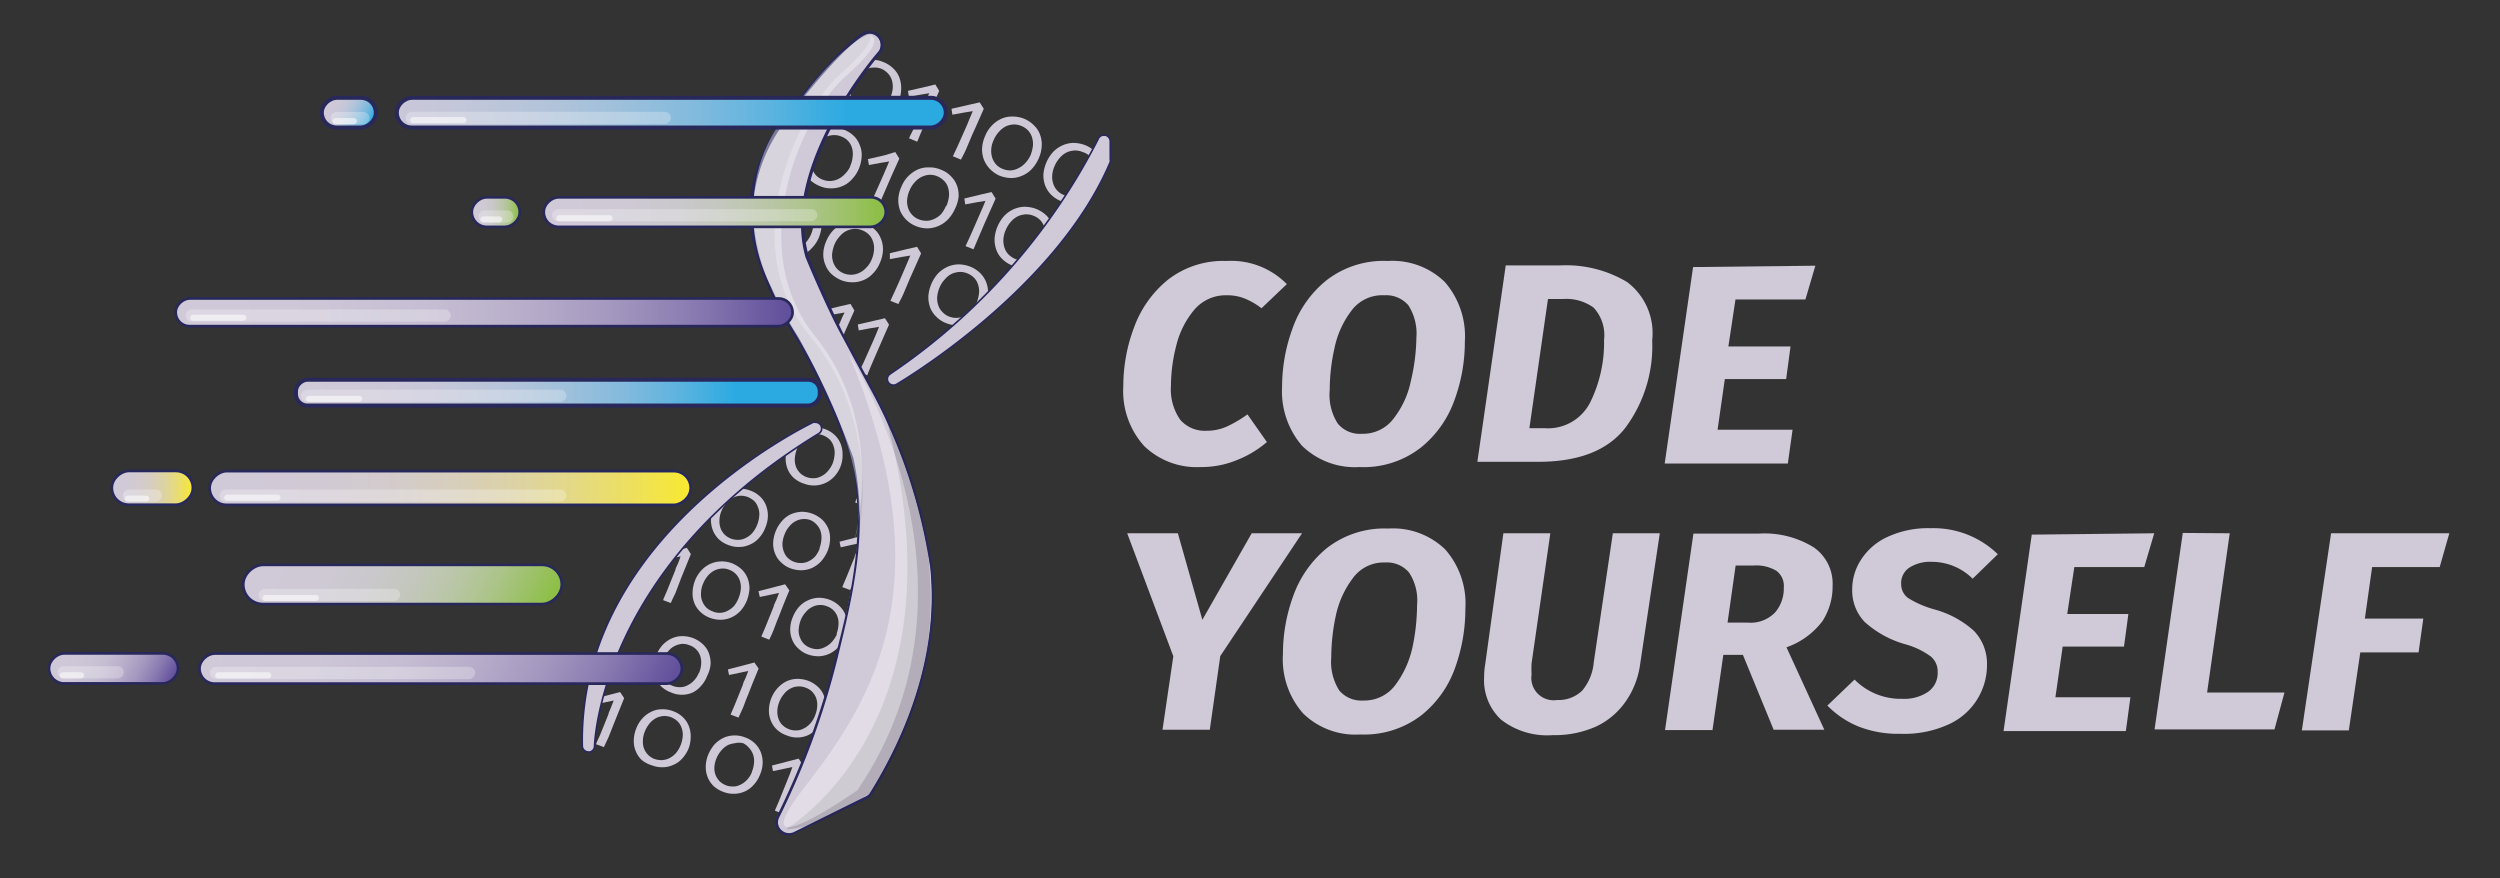 <svg id="Layer_1" data-name="Layer 1" xmlns="http://www.w3.org/2000/svg" xmlns:xlink="http://www.w3.org/1999/xlink" viewBox="0 0 148 52"><rect x="0" y="0" width="148" height="52" fill="#333333" stroke="none"/><defs><style>.cls-1{fill:#cfc8d7;}.cls-2{fill:url(#linear-gradient);}.cls-3{fill:#28285b;}.cls-4{fill:url(#linear-gradient-2);}.cls-5{fill:none;stroke-width:0.1px;}.cls-10,.cls-11,.cls-12,.cls-13,.cls-14,.cls-15,.cls-16,.cls-17,.cls-18,.cls-19,.cls-5,.cls-9{stroke:#28285b;stroke-miterlimit:10;}.cls-20,.cls-6{fill:#1d1d1b;}.cls-6{opacity:0.09;}.cls-21,.cls-22,.cls-23,.cls-7{fill:#fff;}.cls-7{opacity:0.39;}.cls-8{fill:url(#linear-gradient-3);}.cls-10,.cls-13,.cls-15,.cls-16,.cls-17,.cls-18,.cls-19,.cls-9{stroke-width:0.16px;}.cls-9{fill:url(#linear-gradient-4);}.cls-10{fill:url(#linear-gradient-5);}.cls-11,.cls-12,.cls-14{stroke-width:0.24px;}.cls-11{fill:url(#linear-gradient-6);}.cls-12{fill:url(#linear-gradient-7);}.cls-13{fill:url(#linear-gradient-8);}.cls-14{fill:url(#linear-gradient-9);}.cls-15{fill:url(#linear-gradient-10);}.cls-16{fill:url(#linear-gradient-11);}.cls-17{fill:url(#linear-gradient-12);}.cls-18{fill:url(#linear-gradient-13);}.cls-19{fill:url(#linear-gradient-14);}.cls-20{opacity:0.16;}.cls-21{opacity:0.36;}.cls-22{opacity:0.26;}.cls-23{opacity:0.55;}.cls-24{fill:#d0c9d8;}</style><linearGradient id="linear-gradient" x1="37.54" y1="51.06" x2="52.12" y2="20.36" gradientUnits="userSpaceOnUse"><stop offset="0" stop-color="#d0c9d8"/><stop offset="0.87" stop-color="#d0c9d8"/><stop offset="0.99" stop-color="#d0c9d8"/></linearGradient><linearGradient id="linear-gradient-2" x1="37.7" y1="33.15" x2="60.29" y2="14.71" xlink:href="#linear-gradient"/><linearGradient id="linear-gradient-3" x1="53.58" y1="25.88" x2="40.37" y2="35.39" xlink:href="#linear-gradient"/><linearGradient id="linear-gradient-4" x1="14.76" y1="33.68" x2="37.41" y2="45.47" gradientTransform="translate(65.66 13.49) rotate(90)" gradientUnits="userSpaceOnUse"><stop offset="0" stop-color="#d0c9d8"/><stop offset="0.24" stop-color="#cdc6d7"/><stop offset="0.42" stop-color="#c5bdd2"/><stop offset="0.57" stop-color="#b7adca"/><stop offset="0.71" stop-color="#a397bf"/><stop offset="0.84" stop-color="#897bb1"/><stop offset="0.96" stop-color="#6a58a0"/><stop offset="0.99" stop-color="#63509c"/></linearGradient><linearGradient id="linear-gradient-5" x1="3.62" y1="37.96" x2="9.8" y2="41.18" gradientTransform="translate(46.28 32.86) rotate(90)" xlink:href="#linear-gradient-4"/><linearGradient id="linear-gradient-6" x1="12.77" y1="6.67" x2="50.59" y2="6.67" gradientTransform="translate(46.41 -33.07) rotate(90)" gradientUnits="userSpaceOnUse"><stop offset="0" stop-color="#d0c9d8"/><stop offset="0.22" stop-color="#cdc8d8"/><stop offset="0.37" stop-color="#c4c7d9"/><stop offset="0.51" stop-color="#b4c4da"/><stop offset="0.63" stop-color="#9ec0db"/><stop offset="0.75" stop-color="#82badd"/><stop offset="0.86" stop-color="#5fb4df"/><stop offset="0.96" stop-color="#36ace1"/><stop offset="0.99" stop-color="#2baae2"/></linearGradient><linearGradient id="linear-gradient-7" x1="19.3" y1="5.97" x2="22" y2="7.37" gradientTransform="translate(27.32 -13.98) rotate(90)" xlink:href="#linear-gradient-6"/><linearGradient id="linear-gradient-8" x1="16.29" y1="30.68" x2="31.37" y2="38.52" gradientTransform="translate(58.43 10.77) rotate(90)" gradientUnits="userSpaceOnUse"><stop offset="0" stop-color="#d0c9d8"/><stop offset="0.23" stop-color="#cfc9d5"/><stop offset="0.39" stop-color="#cac8cc"/><stop offset="0.53" stop-color="#c3c7bc"/><stop offset="0.66" stop-color="#b9c6a6"/><stop offset="0.78" stop-color="#acc48a"/><stop offset="0.89" stop-color="#9cc167"/><stop offset="0.99" stop-color="#8cbf44"/></linearGradient><linearGradient id="linear-gradient-9" x1="16.27" y1="23.07" x2="43.9" y2="23.35" gradientTransform="translate(56.27 -9.78) rotate(90)" xlink:href="#linear-gradient-6"/><linearGradient id="linear-gradient-10" x1="10.4" y1="18.49" x2="46.91" y2="18.49" gradientTransform="translate(47.14 -10.17) rotate(90)" xlink:href="#linear-gradient-4"/><linearGradient id="linear-gradient-11" x1="32.19" y1="12.56" x2="52.44" y2="12.56" gradientTransform="translate(54.87 -29.76) rotate(90)" xlink:href="#linear-gradient-8"/><linearGradient id="linear-gradient-12" x1="27.93" y1="12.56" x2="30.77" y2="12.56" gradientTransform="translate(41.91 -16.8) rotate(90)" xlink:href="#linear-gradient-8"/><linearGradient id="linear-gradient-13" x1="12.41" y1="28.88" x2="40.9" y2="28.88" gradientTransform="translate(55.54 2.23) rotate(90)" gradientUnits="userSpaceOnUse"><stop offset="0" stop-color="#d0c9d8"/><stop offset="0.22" stop-color="#d1cad5"/><stop offset="0.37" stop-color="#d3cbcc"/><stop offset="0.51" stop-color="#d7cebc"/><stop offset="0.63" stop-color="#dcd2a6"/><stop offset="0.74" stop-color="#e3d88a"/><stop offset="0.85" stop-color="#ebde67"/><stop offset="0.96" stop-color="#f5e63e"/><stop offset="0.99" stop-color="#f8e831"/></linearGradient><linearGradient id="linear-gradient-14" x1="6.62" y1="28.88" x2="11.42" y2="28.88" gradientTransform="translate(37.9 19.87) rotate(90)" xlink:href="#linear-gradient-13"/></defs><path class="cls-1" d="M49.77,27.59a1.85,1.85,0,0,1-.38.62,1.63,1.63,0,0,1-1.15.53,1.65,1.65,0,0,1-.65-.11A1.68,1.68,0,0,1,47,28.3a1.45,1.45,0,0,1-.36-.5,1.65,1.65,0,0,1-.13-.66,1.84,1.84,0,0,1,.15-.7,2.2,2.2,0,0,1,.35-.6,1.92,1.92,0,0,1,.51-.39,1.42,1.42,0,0,1,.62-.16,1.67,1.67,0,0,1,.69.11,1.61,1.61,0,0,1,.58.35,1.41,1.41,0,0,1,.35.51,1.68,1.68,0,0,1,.12.63A1.84,1.84,0,0,1,49.77,27.59Zm-.48-.15a1.94,1.94,0,0,0,.12-.57,1.19,1.19,0,0,0-.08-.51A1,1,0,0,0,49.1,26a1.28,1.28,0,0,0-.38-.23,1.1,1.1,0,0,0-.46-.07,1.41,1.41,0,0,0-.38.1,1.35,1.35,0,0,0-.41.32,1.61,1.61,0,0,0-.3.48,2.08,2.08,0,0,0-.12.57,1.22,1.22,0,0,0,.1.53,1.18,1.18,0,0,0,.23.32,1.11,1.11,0,0,0,.79.29.86.86,0,0,0,.39-.09,1.18,1.18,0,0,0,.43-.31A1.63,1.63,0,0,0,49.29,27.44Z"/><path class="cls-1" d="M45.31,31.23a1.85,1.85,0,0,1-.38.62,1.43,1.43,0,0,1-.54.39,1.48,1.48,0,0,1-.62.14,1.6,1.6,0,0,1-.64-.11,1.73,1.73,0,0,1-.56-.33,1.56,1.56,0,0,1-.35-.5,1.65,1.65,0,0,1-.13-.66,2,2,0,0,1,.14-.7,1.88,1.88,0,0,1,.36-.6,1.92,1.92,0,0,1,.51-.39,1.39,1.39,0,0,1,.62-.16,1.67,1.67,0,0,1,.69.11,1.61,1.61,0,0,1,.58.35,1.33,1.33,0,0,1,.35.51,1.68,1.68,0,0,1,.12.63A1.88,1.88,0,0,1,45.31,31.23Zm-.49-.15a1.79,1.79,0,0,0,.13-.57,1.06,1.06,0,0,0-.09-.51.91.91,0,0,0-.22-.35,1.43,1.43,0,0,0-.38-.23,1.12,1.12,0,0,0-.46-.07,1.24,1.24,0,0,0-.39.1,1.18,1.18,0,0,0-.4.32,1.61,1.61,0,0,0-.3.48,1.5,1.5,0,0,0-.12.57,1.22,1.22,0,0,0,.1.53,1.12,1.12,0,0,0,.23.32,1.16,1.16,0,0,0,.36.22,1.29,1.29,0,0,0,.43.07,1,1,0,0,0,.39-.09,1.27,1.27,0,0,0,.43-.31A1.66,1.66,0,0,0,44.82,31.08Z"/><path class="cls-1" d="M49,32.6a2.23,2.23,0,0,1-.39.63,1.77,1.77,0,0,1-.53.39,1.69,1.69,0,0,1-.62.14,1.85,1.85,0,0,1-.65-.11,1.55,1.55,0,0,1-.55-.34,1.36,1.36,0,0,1-.36-.5,1.57,1.57,0,0,1-.13-.65,2.1,2.1,0,0,1,.51-1.3,1.61,1.61,0,0,1,.5-.4,1.83,1.83,0,0,1,.63-.16,1.77,1.77,0,0,1,.68.11,1.83,1.83,0,0,1,.59.36,1.6,1.6,0,0,1,.35.51,1.5,1.5,0,0,1,.11.63A2,2,0,0,1,49,32.6Zm-.49-.14a1.77,1.77,0,0,0,.12-.58,1.19,1.19,0,0,0-.08-.51,1,1,0,0,0-.23-.34A1,1,0,0,0,48,30.8a1,1,0,0,0-.47-.07,1,1,0,0,0-.38.1,1.1,1.1,0,0,0-.41.32,1.47,1.47,0,0,0-.29.48,1.68,1.68,0,0,0-.13.56,1.2,1.2,0,0,0,.11.53.87.87,0,0,0,.22.32,1.09,1.09,0,0,0,.36.22,1.11,1.11,0,0,0,.43.07.93.93,0,0,0,.4-.09,1.25,1.25,0,0,0,.42-.3A1.69,1.69,0,0,0,48.53,32.46Z"/><path class="cls-1" d="M44.22,35.54a2.15,2.15,0,0,1-.38.62,1.69,1.69,0,0,1-.54.39,1.65,1.65,0,0,1-.62.14,1.8,1.8,0,0,1-.64-.11,1.59,1.59,0,0,1-.56-.34,1.49,1.49,0,0,1-.36-.5,1.57,1.57,0,0,1-.12-.65,2.08,2.08,0,0,1,.14-.71,1.83,1.83,0,0,1,.36-.59,1.61,1.61,0,0,1,1.13-.55,1.66,1.66,0,0,1,.69.1,1.89,1.89,0,0,1,.58.36,1.46,1.46,0,0,1,.35.51,1.68,1.68,0,0,1,.12.63A2.38,2.38,0,0,1,44.22,35.54Zm-.49-.15a1.79,1.79,0,0,0,.13-.58,1.22,1.22,0,0,0-.09-.51,1,1,0,0,0-.23-.34,1.06,1.06,0,0,0-.37-.23,1,1,0,0,0-.46-.07,1.24,1.24,0,0,0-.39.1,1.31,1.31,0,0,0-.41.32,1.66,1.66,0,0,0-.29.48,1.46,1.46,0,0,0-.12.57,1.05,1.05,0,0,0,.1.52,1,1,0,0,0,.22.32,1,1,0,0,0,.36.22,1,1,0,0,0,.83,0,1.39,1.39,0,0,0,.43-.3A1.66,1.66,0,0,0,43.73,35.39Z"/><path class="cls-1" d="M50,37.7a2,2,0,0,1-.38.62,1.69,1.69,0,0,1-.54.39,1.6,1.6,0,0,1-.61.14,1.85,1.85,0,0,1-.65-.11,1.55,1.55,0,0,1-.55-.34,1.36,1.36,0,0,1-.36-.5,1.57,1.57,0,0,1-.13-.65,1.89,1.89,0,0,1,.15-.71,2,2,0,0,1,.35-.59,1.58,1.58,0,0,1,.51-.39,1.63,1.63,0,0,1,.62-.17,1.82,1.82,0,0,1,.69.11,1.68,1.68,0,0,1,.58.36,1.49,1.49,0,0,1,.36.51,1.67,1.67,0,0,1,.11.63A1.88,1.88,0,0,1,50,37.7Zm-.48-.16a1.94,1.94,0,0,0,.12-.57,1.19,1.19,0,0,0-.08-.51,1,1,0,0,0-.61-.57,1,1,0,0,0-.46-.07.93.93,0,0,0-.38.1,1.1,1.1,0,0,0-.41.32,1.5,1.5,0,0,0-.3.48,1.94,1.94,0,0,0-.12.57,1.06,1.06,0,0,0,.11.52.87.87,0,0,0,.22.32,1,1,0,0,0,.36.22,1.12,1.12,0,0,0,.43.08,1,1,0,0,0,.39-.1,1.28,1.28,0,0,0,.43-.3A1.84,1.84,0,0,0,49.55,37.54Z"/><path class="cls-1" d="M48.74,42.51a2,2,0,0,1-.38.63,1.69,1.69,0,0,1-.54.39,1.59,1.59,0,0,1-1.26,0,1.57,1.57,0,0,1-.56-.33,1.46,1.46,0,0,1-.35-.5,1.57,1.57,0,0,1-.13-.65,2,2,0,0,1,.5-1.3,1.77,1.77,0,0,1,.51-.4,1.53,1.53,0,0,1,.62-.16,1.85,1.85,0,0,1,.69.11,1.78,1.78,0,0,1,.58.36,1.33,1.33,0,0,1,.35.51,1.68,1.68,0,0,1,.12.63A1.79,1.79,0,0,1,48.74,42.51Zm-.49-.15a1.68,1.68,0,0,0,.13-.57,1.19,1.19,0,0,0-.08-.51,1.13,1.13,0,0,0-.23-.34,1,1,0,0,0-.38-.23,1,1,0,0,0-.46-.07,1,1,0,0,0-.39.1,1.14,1.14,0,0,0-.4.31,1.66,1.66,0,0,0-.3.49,1.45,1.45,0,0,0-.12.56,1.19,1.19,0,0,0,.1.53.9.9,0,0,0,.23.32,1.09,1.09,0,0,0,.36.22,1.05,1.05,0,0,0,.43.07.86.86,0,0,0,.39-.09,1.27,1.27,0,0,0,.43-.31A1.43,1.43,0,0,0,48.25,42.36Z"/><path class="cls-1" d="M41.87,40a1.85,1.85,0,0,1-.38.62A1.58,1.58,0,0,1,41,41a1.59,1.59,0,0,1-1.26,0,1.73,1.73,0,0,1-.56-.33,1.46,1.46,0,0,1-.35-.5,1.61,1.61,0,0,1-.13-.65,2,2,0,0,1,.14-.71,2.23,2.23,0,0,1,.36-.6,1.92,1.92,0,0,1,.51-.39,1.53,1.53,0,0,1,.62-.16,1.85,1.85,0,0,1,.69.11,1.78,1.78,0,0,1,.58.36,1.38,1.38,0,0,1,.35.5,1.77,1.77,0,0,1,.12.64A1.79,1.79,0,0,1,41.87,40Zm-.49-.15a1.68,1.68,0,0,0,.13-.57,1.19,1.19,0,0,0-.08-.51,1,1,0,0,0-.23-.34,1,1,0,0,0-.38-.23,1,1,0,0,0-.46-.08,1.25,1.25,0,0,0-.39.11,1.14,1.14,0,0,0-.4.31,1.7,1.7,0,0,0-.42,1,1.19,1.19,0,0,0,.1.53,1,1,0,0,0,.59.54,1.08,1.08,0,0,0,.43.07.86.86,0,0,0,.39-.09,1.27,1.27,0,0,0,.43-.31A1.43,1.43,0,0,0,41.38,39.81Z"/><path class="cls-1" d="M40.78,44.27a2,2,0,0,1-.38.62,1.43,1.43,0,0,1-.54.39,1.48,1.48,0,0,1-.62.14,1.6,1.6,0,0,1-.64-.11A1.73,1.73,0,0,1,38,45a1.42,1.42,0,0,1-.35-.5,1.5,1.5,0,0,1-.13-.66,2,2,0,0,1,.14-.7,1.88,1.88,0,0,1,.36-.6,1.65,1.65,0,0,1,.51-.39,1.39,1.39,0,0,1,.62-.16,1.67,1.67,0,0,1,.69.11,1.61,1.61,0,0,1,.58.35,1.46,1.46,0,0,1,.35.51,1.68,1.68,0,0,1,.12.63A2.1,2.1,0,0,1,40.78,44.27Zm-.49-.15a1.79,1.79,0,0,0,.13-.57,1.27,1.27,0,0,0-.09-.52,1,1,0,0,0-.23-.34,1.23,1.23,0,0,0-.37-.23,1.12,1.12,0,0,0-.46-.07,1.24,1.24,0,0,0-.39.1,1.31,1.31,0,0,0-.41.32,1.81,1.81,0,0,0-.29.48,1.54,1.54,0,0,0-.12.57,1.09,1.09,0,0,0,.1.53,1.12,1.12,0,0,0,.23.32,1.1,1.1,0,0,0,.35.22,1.33,1.33,0,0,0,.43.07,1.11,1.11,0,0,0,.4-.09A1.27,1.27,0,0,0,40,44.6,1.66,1.66,0,0,0,40.29,44.12Z"/><path class="cls-1" d="M45,45.84a1.85,1.85,0,0,1-.38.62,1.53,1.53,0,0,1-1.15.53,1.65,1.65,0,0,1-.65-.11,1.84,1.84,0,0,1-.56-.33,1.56,1.56,0,0,1-.35-.5,1.64,1.64,0,0,1-.13-.65,2,2,0,0,1,.14-.71,2.51,2.51,0,0,1,.36-.6,1.92,1.92,0,0,1,.51-.39,1.58,1.58,0,0,1,.62-.16,1.67,1.67,0,0,1,.69.11,1.61,1.61,0,0,1,.58.35,1.5,1.5,0,0,1,.35.51,1.68,1.68,0,0,1,.12.63A1.84,1.84,0,0,1,45,45.84Zm-.49-.15a1.68,1.68,0,0,0,.13-.57,1.11,1.11,0,0,0-.31-.86A1.09,1.09,0,0,0,44,44,1,1,0,0,0,43.5,44a1.59,1.59,0,0,0-.39.1,1.31,1.31,0,0,0-.4.32,1.7,1.7,0,0,0-.42,1,1.19,1.19,0,0,0,.1.53,1.18,1.18,0,0,0,.23.32,1.28,1.28,0,0,0,.36.22,1.08,1.08,0,0,0,.43.07.86.86,0,0,0,.39-.09,1.27,1.27,0,0,0,.43-.31A1.43,1.43,0,0,0,44.52,45.69Z"/><path class="cls-1" d="M51.09,29.92l-.46-.17c0-.07.1-.25.22-.54s.29-.71.5-1.24l.16-.41.16-.41h0l-.47.1-.67.14-.07-.33,1-.26.58-.15.24.36-.36.9c-.12.31-.19.48-.22.54l-.33.87C51.19,29.65,51.11,29.85,51.09,29.92Z"/><path class="cls-1" d="M50.33,34.93l-.46-.17c0-.06.1-.24.22-.54s.29-.71.5-1.24c0-.09.09-.23.16-.4l.16-.42h0l-.47.09-.67.15-.07-.33,1-.26.58-.16.25.37c-.12.29-.24.59-.37.89l-.21.54c-.1.24-.21.53-.34.87Z"/><path class="cls-1" d="M46.33,48.16,45.88,48c0-.06.1-.24.22-.54l.5-1.24.16-.4c.06-.18.12-.31.15-.41h0l-.48.1-.67.14-.06-.33,1-.26.58-.15.24.36-.36.9c-.12.3-.2.48-.22.54l-.33.86C46.44,47.9,46.36,48.1,46.33,48.16Z"/><path class="cls-1" d="M35.75,44.23l-.46-.17c0-.06.1-.24.23-.54l.5-1.24c0-.09.09-.22.15-.4l.16-.41h0l-.47.1-.67.14-.06-.33,1-.26.58-.15.24.36-.36.89c-.13.31-.2.49-.22.55-.09.23-.21.52-.34.86Z"/><path class="cls-1" d="M43.72,42.48l-.46-.17c0-.06.1-.24.22-.54s.29-.71.5-1.24c0-.09.09-.22.16-.4l.16-.41h0l-.47.1-.67.14-.07-.33,1-.26.57-.15.25.36-.37.9-.21.54c-.1.23-.21.52-.34.87Z"/><path class="cls-1" d="M39.71,35.7l-.45-.17c0-.06.1-.24.22-.54l.5-1.24c0-.09.09-.23.16-.4s.12-.32.15-.41h0l-.48.09-.67.15-.06-.33,1-.26.58-.16.24.37-.36.89c-.12.31-.2.49-.22.54l-.33.87C39.82,35.43,39.74,35.64,39.71,35.7Z"/><path class="cls-1" d="M45.54,37.87l-.46-.18c0-.06.1-.24.22-.54s.29-.71.5-1.24c0-.09.09-.22.16-.4l.16-.41h0l-.47.1-.67.14L44.9,35l1-.26.58-.15.25.36c-.12.29-.25.59-.37.9l-.21.54c-.1.24-.21.52-.34.87S45.56,37.8,45.54,37.87Z"/><path class="cls-1" d="M53.2,6a2.17,2.17,0,0,1-.42.63A1.65,1.65,0,0,1,52.2,7a1.61,1.61,0,0,1-.65.13A1.79,1.79,0,0,1,50.88,7a1.7,1.7,0,0,1-.57-.37A1.53,1.53,0,0,1,50,6.1a1.79,1.79,0,0,1-.11-.69A2,2,0,0,1,50,4.68a1.93,1.93,0,0,1,.93-1,1.59,1.59,0,0,1,.66-.14,1.68,1.68,0,0,1,.72.14,1.74,1.74,0,0,1,.59.39,1.44,1.44,0,0,1,.35.54,1.86,1.86,0,0,1,.1.66A2.11,2.11,0,0,1,53.2,6Zm-.51-.18a1.86,1.86,0,0,0,.16-.59,1.34,1.34,0,0,0-.07-.54,1,1,0,0,0-.23-.36,1.16,1.16,0,0,0-.38-.26A1.12,1.12,0,0,0,51.69,4a1.08,1.08,0,0,0-.41.1,1.37,1.37,0,0,0-.44.31,1.86,1.86,0,0,0-.32.5,1.61,1.61,0,0,0-.15.58,1.32,1.32,0,0,0,.09.56,1,1,0,0,0,.22.34,1.08,1.08,0,0,0,.37.24,1.19,1.19,0,0,0,.44.09,1,1,0,0,0,.42-.08,1.52,1.52,0,0,0,.46-.3A1.71,1.71,0,0,0,52.69,5.81Z"/><path class="cls-1" d="M50.84,10a2.06,2.06,0,0,1-.43.64,1.53,1.53,0,0,1-.57.39,1.63,1.63,0,0,1-.65.12,1.58,1.58,0,0,1-.67-.14,1.85,1.85,0,0,1-.57-.36,1.62,1.62,0,0,1-.46-1.22,1.94,1.94,0,0,1,.17-.73,2.14,2.14,0,0,1,.4-.62,2.07,2.07,0,0,1,.54-.39,1.59,1.59,0,0,1,.66-.14,1.75,1.75,0,0,1,.71.13,1.83,1.83,0,0,1,.6.39,1.53,1.53,0,0,1,.34.55,1.48,1.48,0,0,1,.1.66A2.21,2.21,0,0,1,50.84,10Zm-.51-.17a1.66,1.66,0,0,0,.15-.59,1.19,1.19,0,0,0-.06-.54,1,1,0,0,0-.62-.62A1.07,1.07,0,0,0,49.32,8a1.3,1.3,0,0,0-.4.09,1.41,1.41,0,0,0-.44.32,1.73,1.73,0,0,0-.32.49,1.66,1.66,0,0,0-.15.59,1,1,0,0,0,.09.55,1,1,0,0,0,.59.59,1.13,1.13,0,0,0,.86,0,1.25,1.25,0,0,0,.45-.31A1.51,1.51,0,0,0,50.33,9.86Z"/><path class="cls-1" d="M56.53,12.37a2.17,2.17,0,0,1-.42.63,1.74,1.74,0,0,1-1.23.52,1.83,1.83,0,0,1-.67-.14,1.69,1.69,0,0,1-.92-.9,1.79,1.79,0,0,1-.11-.69,2,2,0,0,1,.18-.73,1.88,1.88,0,0,1,.39-.61,1.94,1.94,0,0,1,.55-.4A1.56,1.56,0,0,1,55,9.91a1.64,1.64,0,0,1,.71.14,1.52,1.52,0,0,1,.59.39,1.44,1.44,0,0,1,.35.54,1.66,1.66,0,0,1,.1.66A2.11,2.11,0,0,1,56.53,12.37Zm-.5-.18a2.13,2.13,0,0,0,.15-.59,1.34,1.34,0,0,0-.07-.54.86.86,0,0,0-.23-.36,1.16,1.16,0,0,0-.38-.26,1.07,1.07,0,0,0-.48-.09,1.12,1.12,0,0,0-.41.1,1.24,1.24,0,0,0-.43.31,1.67,1.67,0,0,0-.33.5,1.84,1.84,0,0,0-.15.58,1.32,1.32,0,0,0,.09.56,1.08,1.08,0,0,0,.23.34,1,1,0,0,0,.36.24,1.2,1.2,0,0,0,.45.09,1,1,0,0,0,.41-.08,1.41,1.41,0,0,0,.46-.3A1.74,1.74,0,0,0,56,12.19Z"/><path class="cls-1" d="M52.09,15.56a1.87,1.87,0,0,1-.42.64,1.53,1.53,0,0,1-.57.39,1.63,1.63,0,0,1-.65.12,1.74,1.74,0,0,1-.67-.13,2.08,2.08,0,0,1-.57-.37,1.44,1.44,0,0,1-.35-.54,1.55,1.55,0,0,1-.12-.68,2,2,0,0,1,.18-.73,2.14,2.14,0,0,1,.4-.62,2.07,2.07,0,0,1,.54-.39,1.59,1.59,0,0,1,.66-.14,1.75,1.75,0,0,1,.71.13,1.83,1.83,0,0,1,.6.39,1.53,1.53,0,0,1,.34.55,1.63,1.63,0,0,1,.1.66A2,2,0,0,1,52.09,15.56Zm-.5-.17a1.66,1.66,0,0,0,.15-.59,1.18,1.18,0,0,0-.07-.54,1,1,0,0,0-.23-.37,1.14,1.14,0,0,0-.38-.25,1.07,1.07,0,0,0-.48-.09,1.18,1.18,0,0,0-.84.41,1.76,1.76,0,0,0-.33.49,2.23,2.23,0,0,0-.15.59,1.28,1.28,0,0,0,.09.55,1.12,1.12,0,0,0,.23.35,1.13,1.13,0,0,0,.36.24,1.16,1.16,0,0,0,.87,0,1.25,1.25,0,0,0,.45-.31A1.41,1.41,0,0,0,51.59,15.39Z"/><path class="cls-1" d="M48.47,14.08a2,2,0,0,1-.43.63,1.53,1.53,0,0,1-.57.39,1.64,1.64,0,0,1-.65.13,1.75,1.75,0,0,1-.67-.14,1.7,1.7,0,0,1-.57-.37,1.4,1.4,0,0,1-.35-.53,1.79,1.79,0,0,1-.12-.69,2.23,2.23,0,0,1,.18-.73,2.08,2.08,0,0,1,.4-.61,1.69,1.69,0,0,1,.54-.39,1.45,1.45,0,0,1,.66-.15,1.76,1.76,0,0,1,.71.14,1.56,1.56,0,0,1,.6.39,1.41,1.41,0,0,1,.34.54,1.5,1.5,0,0,1,.1.66A2.33,2.33,0,0,1,48.47,14.08ZM48,13.9a1.61,1.61,0,0,0,.15-.59,1.06,1.06,0,0,0-.07-.54.84.84,0,0,0-.22-.36,1.11,1.11,0,0,0-.39-.26,1.05,1.05,0,0,0-.88,0,1.37,1.37,0,0,0-.44.31,1.64,1.64,0,0,0-.32.5,1.61,1.61,0,0,0-.15.58,1.07,1.07,0,0,0,.09.56,1,1,0,0,0,.22.34,1.08,1.08,0,0,0,.37.24,1.15,1.15,0,0,0,.44.09,1,1,0,0,0,.42-.08,1.37,1.37,0,0,0,.45-.3A1.56,1.56,0,0,0,48,13.9Z"/><path class="cls-1" d="M58.31,18.11a2.22,2.22,0,0,1-.42.64,1.57,1.57,0,0,1-.58.39,1.75,1.75,0,0,1-.65.12,1.83,1.83,0,0,1-.67-.14,1.57,1.57,0,0,1-.56-.37,1.47,1.47,0,0,1-.36-.53,1.79,1.79,0,0,1-.11-.69,2.27,2.27,0,0,1,.57-1.34,1.9,1.9,0,0,1,.55-.39,1.73,1.73,0,0,1,.66-.15,2,2,0,0,1,.71.14,1.79,1.79,0,0,1,.59.39,1.56,1.56,0,0,1,.35.55,1.63,1.63,0,0,1,.1.66A2,2,0,0,1,58.31,18.11Zm-.5-.17a2.2,2.2,0,0,0,.15-.6,1.31,1.31,0,0,0-.07-.53,1,1,0,0,0-.23-.37,1.14,1.14,0,0,0-.38-.25,1.07,1.07,0,0,0-.48-.09,1.36,1.36,0,0,0-.41.09,1.15,1.15,0,0,0-.43.32,1.63,1.63,0,0,0-.33.49,1.9,1.9,0,0,0-.15.59,1.3,1.3,0,0,0,.09.55,1,1,0,0,0,.23.34,1.05,1.05,0,0,0,.36.25,1.2,1.2,0,0,0,.45.09,1.15,1.15,0,0,0,.41-.08,1.29,1.29,0,0,0,.46-.31A1.91,1.91,0,0,0,57.81,17.94Z"/><path class="cls-1" d="M62.23,14.7a2.22,2.22,0,0,1-.42.64,1.72,1.72,0,0,1-1.9.37,1.7,1.7,0,0,1-.57-.37,1.44,1.44,0,0,1-.35-.53,1.79,1.79,0,0,1-.11-.69,2.27,2.27,0,0,1,.57-1.34,1.78,1.78,0,0,1,.55-.39,1.68,1.68,0,0,1,.65-.15,2,2,0,0,1,.72.14,1.9,1.9,0,0,1,.59.39,1.61,1.61,0,0,1,.35.54,1.91,1.91,0,0,1,.1.67A2,2,0,0,1,62.23,14.7Zm-.51-.17a1.91,1.91,0,0,0,.16-.6,1.31,1.31,0,0,0-.07-.53,1.1,1.1,0,0,0-.23-.37,1.14,1.14,0,0,0-.38-.25,1.12,1.12,0,0,0-.48-.09,1.36,1.36,0,0,0-.41.09,1.26,1.26,0,0,0-.44.32,1.8,1.8,0,0,0-.32.49,1.66,1.66,0,0,0-.15.59,1.3,1.3,0,0,0,.09.55,1,1,0,0,0,.22.34,1.27,1.27,0,0,0,.37.25,1.19,1.19,0,0,0,.44.09,1.16,1.16,0,0,0,.42-.08A1.38,1.38,0,0,0,61.4,15,1.66,1.66,0,0,0,61.72,14.53Z"/><path class="cls-1" d="M65.12,10.87a2.22,2.22,0,0,1-.42.64,1.65,1.65,0,0,1-.58.39,1.74,1.74,0,0,1-1.32,0,1.7,1.7,0,0,1-.57-.37,1.58,1.58,0,0,1-.35-.53,1.79,1.79,0,0,1-.11-.69A2.27,2.27,0,0,1,62.34,9a1.78,1.78,0,0,1,.55-.39,1.68,1.68,0,0,1,.65-.15,2,2,0,0,1,.72.14,1.9,1.9,0,0,1,.59.39,1.56,1.56,0,0,1,.35.55,1.82,1.82,0,0,1,.1.66A2,2,0,0,1,65.12,10.87Zm-.51-.17a1.91,1.91,0,0,0,.16-.6,1.31,1.31,0,0,0-.07-.53,1.1,1.1,0,0,0-.23-.37A1.14,1.14,0,0,0,64.09,9a1.1,1.1,0,0,0-.48-.09A1.36,1.36,0,0,0,63.2,9a1.26,1.26,0,0,0-.44.32,1.8,1.8,0,0,0-.32.49,1.66,1.66,0,0,0-.15.59,1.28,1.28,0,0,0,.09.55,1,1,0,0,0,.22.34,1,1,0,0,0,.37.25,1.19,1.19,0,0,0,.44.09,1.16,1.16,0,0,0,.42-.08,1.38,1.38,0,0,0,.46-.31A1.66,1.66,0,0,0,64.61,10.7Z"/><path class="cls-1" d="M61.49,9.38a2.22,2.22,0,0,1-.42.64,1.65,1.65,0,0,1-.58.39,1.61,1.61,0,0,1-.65.13,2.06,2.06,0,0,1-.67-.14A1.87,1.87,0,0,1,58.6,10a1.73,1.73,0,0,1-.35-.54,1.71,1.71,0,0,1-.11-.68,2,2,0,0,1,.18-.73,1.88,1.88,0,0,1,.39-.61,1.81,1.81,0,0,1,.55-.4,1.51,1.51,0,0,1,.65-.14,1.83,1.83,0,0,1,.72.13,1.76,1.76,0,0,1,.59.4,1.44,1.44,0,0,1,.35.54,1.63,1.63,0,0,1,.1.66A2,2,0,0,1,61.49,9.38ZM61,9.21a2.23,2.23,0,0,0,.15-.59,1.34,1.34,0,0,0-.07-.54,1.1,1.1,0,0,0-.23-.37,1.14,1.14,0,0,0-.38-.25A1.07,1.07,0,0,0,60,7.37a1.36,1.36,0,0,0-.41.09,1.27,1.27,0,0,0-.43.32,1.67,1.67,0,0,0-.33.5,1.56,1.56,0,0,0-.15.58,1.35,1.35,0,0,0,.09.56,1.24,1.24,0,0,0,.22.34,1.08,1.08,0,0,0,.37.24,1.2,1.2,0,0,0,.45.09A1.15,1.15,0,0,0,60.2,10a1.38,1.38,0,0,0,.46-.31A1.75,1.75,0,0,0,61,9.21Z"/><path class="cls-1" d="M54.3,8.39l-.48-.2c0-.06.12-.25.26-.55s.33-.73.57-1.28l.18-.42q.11-.27.18-.42h0l-.5.08-.7.13-.06-.35,1-.23L55.37,5l.23.38-.41.93c-.14.31-.22.5-.24.55l-.39.9C54.41,8.11,54.33,8.32,54.3,8.39Z"/><path class="cls-1" d="M51.93,12.43l-.47-.2.25-.55.57-1.28.18-.42c.08-.18.13-.32.18-.42h0l-.5.08-.7.13-.06-.35,1-.23L53,9l.24.39-.42.93c-.14.31-.22.5-.24.55l-.39.9C52.05,12.15,52,12.36,51.93,12.43Z"/><path class="cls-1" d="M53.19,18l-.48-.19.26-.56c.14-.3.33-.73.56-1.27q.07-.15.18-.42c.08-.18.14-.32.18-.43h0l-.5.08-.71.13,0-.35,1-.24.61-.14.24.39-.41.92-.25.56c-.1.25-.23.54-.38.9S53.21,17.9,53.19,18Z"/><path class="cls-1" d="M49.27,21.37l-.47-.2.25-.55c.14-.31.33-.73.57-1.28l.18-.41A4.35,4.35,0,0,1,50,18.5h0l-.5.09-.7.12-.06-.34,1-.24.61-.14.23.39-.41.92c-.14.31-.22.5-.24.55l-.39.9C49.39,21.09,49.3,21.3,49.27,21.37Z"/><path class="cls-1" d="M51.34,22.22l-.48-.2c0-.06.12-.25.26-.55l.57-1.28.18-.42.17-.42h0l-.5.08-.7.13-.06-.35,1-.23.61-.14.24.38-.41.93c-.14.31-.22.5-.24.55l-.39.9C51.45,21.94,51.36,22.15,51.34,22.22Z"/><path class="cls-1" d="M57.63,14.76l-.47-.19.26-.56c.14-.3.32-.73.56-1.28l.18-.41c.08-.18.14-.32.18-.43h0l-.49.08-.71.13-.05-.35,1-.24.61-.14.24.39c-.14.3-.27.61-.41.92l-.25.56-.38.89Z"/><path class="cls-1" d="M56.89,9.45l-.48-.2.26-.55c.14-.31.33-.73.57-1.28L57.41,7l.18-.42h0l-.5.08-.71.13-.05-.35,1-.23L58,6.06l.24.38-.41.93c-.14.31-.22.5-.25.55-.1.25-.23.55-.38.9S56.91,9.38,56.89,9.45Z"/><path class="cls-2" d="M46.68,49.38a.71.71,0,0,1-.51-.21.72.72,0,0,1-.14-.83,46,46,0,0,0,3.46-9.44c.95-3.87,1.84-7.53.93-11.79A46.77,46.77,0,0,0,47.15,20c-.24-.36-3.2-4.94-2.67-8.25a9.53,9.53,0,0,1,2.09-4.82l0-.06c3.14-4,4.3-4.74,4.58-4.86a.75.75,0,0,1,.29-.06A.73.73,0,0,1,52,3.11c-.06.06-5.83,6.74-4.27,12.1.25.71,1.37,3.23,2.06,4.52l1.66,3.08a32,32,0,0,1,3.64,10.77c.56,5.4-1.62,10.23-3.55,13.34a.69.69,0,0,1-.29.27L47,49.31A.72.72,0,0,1,46.68,49.38Z"/><path class="cls-3" d="M46.68,49.47a.84.84,0,0,1-.57-.24A.82.82,0,0,1,46,48.3a45.81,45.81,0,0,0,3.45-9.42c1-3.86,1.84-7.51.93-11.75A46.79,46.79,0,0,0,47.08,20c-.33-.5-3.21-5-2.68-8.3a9.48,9.48,0,0,1,2.11-4.86l0-.06c3.16-4,4.34-4.76,4.62-4.88a.82.82,0,0,1,1,.26.8.8,0,0,1,0,1c-.06.07-5.79,6.72-4.25,12,.26.72,1.37,3.22,2,4.5l1.66,3.08a32.34,32.34,0,0,1,3.66,10.8C55.77,39,53.58,43.85,51.65,47a.8.8,0,0,1-.33.3L47,49.38A.74.74,0,0,1,46.68,49.47ZM51.49,2a.54.54,0,0,0-.25.06c-.28.11-1.43.81-4.56,4.83l0,.06a9.35,9.35,0,0,0-2.06,4.78,9.63,9.63,0,0,0,1,5.19,22.28,22.28,0,0,0,1.62,3,48.58,48.58,0,0,1,3.28,7.19c.92,4.28,0,8-.93,11.83a46.09,46.09,0,0,1-3.46,9.45.62.62,0,0,0,.12.74.66.66,0,0,0,.74.13l4.28-2.12a.67.67,0,0,0,.26-.24c1.92-3.1,4.09-7.92,3.54-13.29a31.81,31.81,0,0,0-3.63-10.74l-1.66-3.09C49.07,18.48,48,16,47.69,15.24,46.12,9.84,51.92,3.12,52,3.05A.65.65,0,0,0,51.49,2Z"/><path class="cls-4" d="M52.9,22.8a.36.36,0,0,1-.21-.66A37.16,37.16,0,0,0,65,8.25.36.36,0,0,1,65.36,8h.07a.38.38,0,0,1,.3.35v1.1a.32.32,0,0,1,0,.14C62.5,17.24,53.17,22.7,53.08,22.75A.31.31,0,0,1,52.9,22.8Z"/><path class="cls-5" d="M52.9,22.8a.36.36,0,0,1-.21-.66A37.16,37.16,0,0,0,65,8.25.36.36,0,0,1,65.36,8h.07a.38.38,0,0,1,.3.35v1.1a.32.32,0,0,1,0,.14C62.5,17.24,53.17,22.7,53.08,22.75A.31.31,0,0,1,52.9,22.8Z"/><path class="cls-6" d="M51.41,1.94c-.25-.05,1.13,0-1.59,2.38s-6.3,10.24-1.89,15.54,2.88,11.9,2.88,11.9,1.08-4.46-4.1-12.48.56-13.2.56-13.2S49.46,2.89,51.41,1.94Z"/><path class="cls-7" d="M51.41,2.06s1.37.07-1.31,2.42S44,14.66,48.27,19.93s2.32,12,2.32,12,1.71-3.65-3.75-12.6c-5.28-8.65.43-13.28.43-13.28S49.6,2.78,51.41,2.06Z"/><path class="cls-8" d="M34.84,44.52a.37.37,0,0,1-.37-.35C34.22,31.59,48,25.09,48.13,25a.4.4,0,0,1,.15,0,.35.35,0,0,1,.32.19.36.36,0,0,1-.13.48c-13,7.92-13.27,18.4-13.27,18.5a.36.36,0,0,1-.36.36Z"/><path class="cls-5" d="M34.84,44.52a.37.37,0,0,1-.37-.35C34.22,31.59,48,25.09,48.13,25a.4.4,0,0,1,.15,0,.35.35,0,0,1,.32.19.36.36,0,0,1-.13.48c-13,7.92-13.27,18.4-13.27,18.5a.36.36,0,0,1-.36.36Z"/><rect class="cls-9" x="25.19" y="25.3" width="1.78" height="28.56" rx="0.89" transform="translate(-13.49 65.66) rotate(-90)"/><rect class="cls-10" x="5.82" y="35.76" width="1.78" height="7.64" rx="0.89" transform="translate(-32.86 46.28) rotate(-90)"/><rect class="cls-11" x="38.86" y="-9.58" width="1.76" height="32.5" rx="0.88" transform="translate(33.07 46.41) rotate(-90)"/><rect class="cls-12" x="19.77" y="5.07" width="1.76" height="3.2" rx="0.88" transform="translate(13.98 27.32) rotate(-90)"/><rect class="cls-13" x="22.67" y="25.17" width="2.32" height="18.86" rx="1.16" transform="translate(-10.77 58.43) rotate(-90)"/><rect class="cls-14" x="32.26" y="7.74" width="1.53" height="31.01" rx="0.68" transform="translate(9.78 56.27) rotate(-90)"/><rect class="cls-15" x="27.83" y="0.23" width="1.64" height="36.52" rx="0.82" transform="translate(10.17 47.14) rotate(-90)"/><rect class="cls-16" x="41.44" y="2.43" width="1.75" height="20.25" rx="0.87" transform="translate(29.76 54.87) rotate(-90)"/><rect class="cls-17" x="28.48" y="11.13" width="1.75" height="2.84" rx="0.87" transform="translate(16.8 41.91) rotate(-90)"/><rect class="cls-18" x="25.65" y="14.64" width="2" height="28.48" rx="1" transform="translate(-2.23 55.54) rotate(-90)"/><rect class="cls-19" x="8.02" y="26.49" width="2" height="4.8" rx="1" transform="translate(-19.87 37.9) rotate(-90)"/><path class="cls-20" d="M46.51,49.1s10.85-6.26,5.93-24.39c0,0,6.43,11-.71,22.08C51.73,46.79,48.48,49.12,46.51,49.1Z"/><path class="cls-21" d="M47.67,46.55c4.12-5.29,8.22-12.07,2.54-25.68,0,0,8.93,13.61.54,25.92C50.75,46.79,43.54,51.83,47.67,46.55Z"/><rect class="cls-22" x="20.35" y="5.84" width="0.72" height="2.3" rx="0.35" transform="translate(13.73 27.7) rotate(-90)"/><rect class="cls-23" x="20.22" y="6.45" width="0.36" height="1.45" rx="0.18" transform="translate(13.23 27.57) rotate(-90)"/><rect class="cls-22" x="8.07" y="28.18" width="0.72" height="2.3" rx="0.35" transform="translate(-20.9 37.77) rotate(-90)"/><rect class="cls-23" x="7.94" y="28.79" width="0.36" height="1.45" rx="0.18" transform="translate(-21.4 37.64) rotate(-90)"/><rect class="cls-22" x="5.01" y="37.84" width="0.72" height="3.92" rx="0.36" transform="translate(-34.43 45.17) rotate(-90)"/><rect class="cls-23" x="4.07" y="39.26" width="0.36" height="1.45" rx="0.18" transform="translate(-35.73 44.23) rotate(-90)"/><rect class="cls-22" x="29" y="11.78" width="0.72" height="2.06" rx="0.33" transform="translate(16.55 42.18) rotate(-90)"/><rect class="cls-23" x="28.91" y="12.35" width="0.36" height="1.29" rx="0.17" transform="translate(16.09 42.08) rotate(-90)"/><rect class="cls-22" x="40.17" y="4.88" width="0.72" height="15.71" rx="0.36" transform="translate(27.8 53.27) rotate(-90)"/><rect class="cls-23" x="34.42" y="11.25" width="0.36" height="3.34" rx="0.18" transform="translate(21.68 47.52) rotate(-90)"/><rect class="cls-22" x="18.47" y="10.83" width="0.72" height="15.71" rx="0.36" transform="translate(0.15 37.51) rotate(-90)"/><rect class="cls-23" x="12.73" y="17.14" width="0.36" height="3.34" rx="0.18" transform="translate(-5.89 31.72) rotate(-90)"/><rect class="cls-22" x="31.51" y="-0.87" width="0.72" height="15.71" rx="0.36" transform="translate(24.88 38.85) rotate(-90)"/><rect class="cls-23" x="25.77" y="5.44" width="0.36" height="3.34" rx="0.18" transform="translate(18.84 33.06) rotate(-90)"/><rect class="cls-22" x="25.31" y="15.58" width="0.72" height="15.71" rx="0.36" transform="translate(2.24 49.1) rotate(-90)"/><rect class="cls-23" x="19.6" y="21.94" width="0.36" height="3.34" rx="0.18" transform="translate(-3.83 43.39) rotate(-90)"/><rect class="cls-22" x="22.9" y="19.08" width="0.72" height="20.52" rx="0.36" transform="translate(-6.07 52.6) rotate(-90)"/><rect class="cls-23" x="14.76" y="27.79" width="0.36" height="3.34" rx="0.18" transform="translate(-14.52 44.4) rotate(-90)"/><rect class="cls-22" x="19.14" y="31.04" width="0.72" height="8.38" rx="0.36" transform="translate(-15.73 54.72) rotate(-90)"/><rect class="cls-23" x="17.04" y="33.73" width="0.36" height="3.34" rx="0.18" transform="translate(-18.19 52.62) rotate(-90)"/><rect class="cls-22" x="19.9" y="31.99" width="0.72" height="15.71" rx="0.36" transform="translate(-19.57 60.1) rotate(-90)"/><rect class="cls-23" x="14.22" y="38.31" width="0.36" height="3.34" rx="0.18" transform="translate(-25.58 54.38) rotate(-90)"/><path class="cls-24" d="M76.18,16.82l-1.5,1.43a4.11,4.11,0,0,0-1-.58,2.78,2.78,0,0,0-1.06-.19,2.44,2.44,0,0,0-1.92.86,5.21,5.21,0,0,0-1.06,2.1,9.68,9.68,0,0,0-.32,2.41,3.13,3.13,0,0,0,.55,2,1.92,1.92,0,0,0,1.56.65,2.87,2.87,0,0,0,1.2-.25,7.13,7.13,0,0,0,1.22-.72L75,26.17a6.21,6.21,0,0,1-1.76,1.06,5.54,5.54,0,0,1-2.18.42,4.47,4.47,0,0,1-3.33-1.25,4.86,4.86,0,0,1-1.23-3.55,9.83,9.83,0,0,1,.63-3.45,6.5,6.5,0,0,1,2-2.83,5.33,5.33,0,0,1,3.49-1.12A4.61,4.61,0,0,1,76.18,16.82Z"/><path class="cls-24" d="M85.53,16.69a4.9,4.9,0,0,1,1.19,3.52,10.05,10.05,0,0,1-.61,3.46,6.31,6.31,0,0,1-2,2.83,5.5,5.5,0,0,1-3.63,1.15,4.49,4.49,0,0,1-3.39-1.25,4.93,4.93,0,0,1-1.19-3.52,10,10,0,0,1,.62-3.44,6.36,6.36,0,0,1,2-2.84,5.5,5.5,0,0,1,3.63-1.15A4.45,4.45,0,0,1,85.53,16.69ZM80,18.4a5.48,5.48,0,0,0-1,2.22,11.25,11.25,0,0,0-.28,2.46,3.14,3.14,0,0,0,.48,2,1.69,1.69,0,0,0,1.42.6,2.27,2.27,0,0,0,1.91-.94,5.36,5.36,0,0,0,1-2.22A11.52,11.52,0,0,0,83.85,20a3.11,3.11,0,0,0-.47-1.92,1.73,1.73,0,0,0-1.43-.6A2.27,2.27,0,0,0,80,18.4Z"/><path class="cls-24" d="M96.33,16.7a3.79,3.79,0,0,1,1.48,3.45,8.1,8.1,0,0,1-1.6,5.19c-1.06,1.35-2.79,2-5.17,2H87.46l1.68-11.63h3.25A7.05,7.05,0,0,1,96.33,16.7Zm-4.69,1-1.1,7.65h.91a2.8,2.8,0,0,0,2.71-1.57,8,8,0,0,0,.8-3.66,2.4,2.4,0,0,0-.62-1.91,2.75,2.75,0,0,0-1.78-.51Z"/><path class="cls-24" d="M107.47,15.73l-.59,2h-4.14l-.42,2.78H106l-.26,1.93h-3.63l-.43,3h4.44l-.28,2H98.55l1.68-11.63Z"/><path class="cls-24" d="M77.08,31.57l-4.84,7.27-.62,4.36h-2.8l.64-4.35-2.73-7.28h3l1.45,5.12,2.92-5.12Z"/><path class="cls-24" d="M85.56,32.53a4.86,4.86,0,0,1,1.19,3.52,10.28,10.28,0,0,1-.6,3.46,6.26,6.26,0,0,1-2,2.83,5.54,5.54,0,0,1-3.62,1.14,4.42,4.42,0,0,1-3.39-1.25,4.85,4.85,0,0,1-1.19-3.51,10,10,0,0,1,.61-3.44,6.44,6.44,0,0,1,2-2.84,5.54,5.54,0,0,1,3.63-1.15A4.44,4.44,0,0,1,85.56,32.53Zm-5.48,1.71a5.59,5.59,0,0,0-1,2.21,12,12,0,0,0-.27,2.47,3.16,3.16,0,0,0,.47,1.95,1.71,1.71,0,0,0,1.43.6,2.28,2.28,0,0,0,1.91-.94,5.76,5.76,0,0,0,1-2.22,12.15,12.15,0,0,0,.27-2.49,3,3,0,0,0-.47-1.92A1.71,1.71,0,0,0,82,33.3,2.25,2.25,0,0,0,80.08,34.24Z"/><path class="cls-24" d="M97.09,39.36a5,5,0,0,1-.83,2.14A4.42,4.42,0,0,1,94.51,43a6,6,0,0,1-2.59.52,4.44,4.44,0,0,1-3.06-.92,3.19,3.19,0,0,1-1-2.52,4.49,4.49,0,0,1,.06-.73L89,31.57h2.78l-1.11,7.69a5.58,5.58,0,0,0,0,.67,1.32,1.32,0,0,0,1.51,1.51,2,2,0,0,0,1.49-.56,3,3,0,0,0,.68-1.67l1.13-7.64h2.78Z"/><path class="cls-24" d="M107.89,36.77a4.54,4.54,0,0,1-2.13,1.55L108,43.2h-3l-1.82-4.43-1.16,0-.64,4.45H98.57l1.68-11.63h3.85a5.56,5.56,0,0,1,3.27.81,2.62,2.62,0,0,1,1.12,2.28A3.78,3.78,0,0,1,107.89,36.77Zm-5.62.09h1.23a2,2,0,0,0,1.6-.62,2.17,2.17,0,0,0,.5-1.45,1.11,1.11,0,0,0-.44-1,2.32,2.32,0,0,0-1.35-.31h-1.06Z"/><path class="cls-24" d="M118.27,32.81l-1.49,1.45a3.43,3.43,0,0,0-2.42-1,2.27,2.27,0,0,0-1.32.34,1.1,1.1,0,0,0-.49,1,1,1,0,0,0,.42.81,6,6,0,0,0,1.59.68,5.71,5.71,0,0,1,2.3,1.26,2.8,2.8,0,0,1,.77,2,3.85,3.85,0,0,1-2.2,3.5,6.28,6.28,0,0,1-2.91.59A6.4,6.4,0,0,1,110,43a5.47,5.47,0,0,1-1.82-1.23l1.61-1.54a3.83,3.83,0,0,0,2.82,1.14,2.51,2.51,0,0,0,1.54-.42,1.36,1.36,0,0,0,.56-1.16,1.15,1.15,0,0,0-.4-.92,4.58,4.58,0,0,0-1.48-.72,6,6,0,0,1-2.44-1.33,2.69,2.69,0,0,1-.74-1.93,3.22,3.22,0,0,1,.52-1.75,3.66,3.66,0,0,1,1.56-1.35,5.69,5.69,0,0,1,2.57-.52A5.46,5.46,0,0,1,118.27,32.81Z"/><path class="cls-24" d="M127.53,31.57l-.59,2H122.8l-.42,2.78H126l-.26,1.93h-3.63l-.43,3h4.44l-.27,2h-7.24l1.67-11.63Z"/><path class="cls-24" d="M132,31.57,130.66,41h4.58l-.59,2.18h-7.1l1.67-11.63Z"/><path class="cls-24" d="M145,31.57l-.57,2h-4L140,36.62h3.46l-.28,2h-3.45l-.68,4.62h-2.78L138,31.57Z"/></svg>